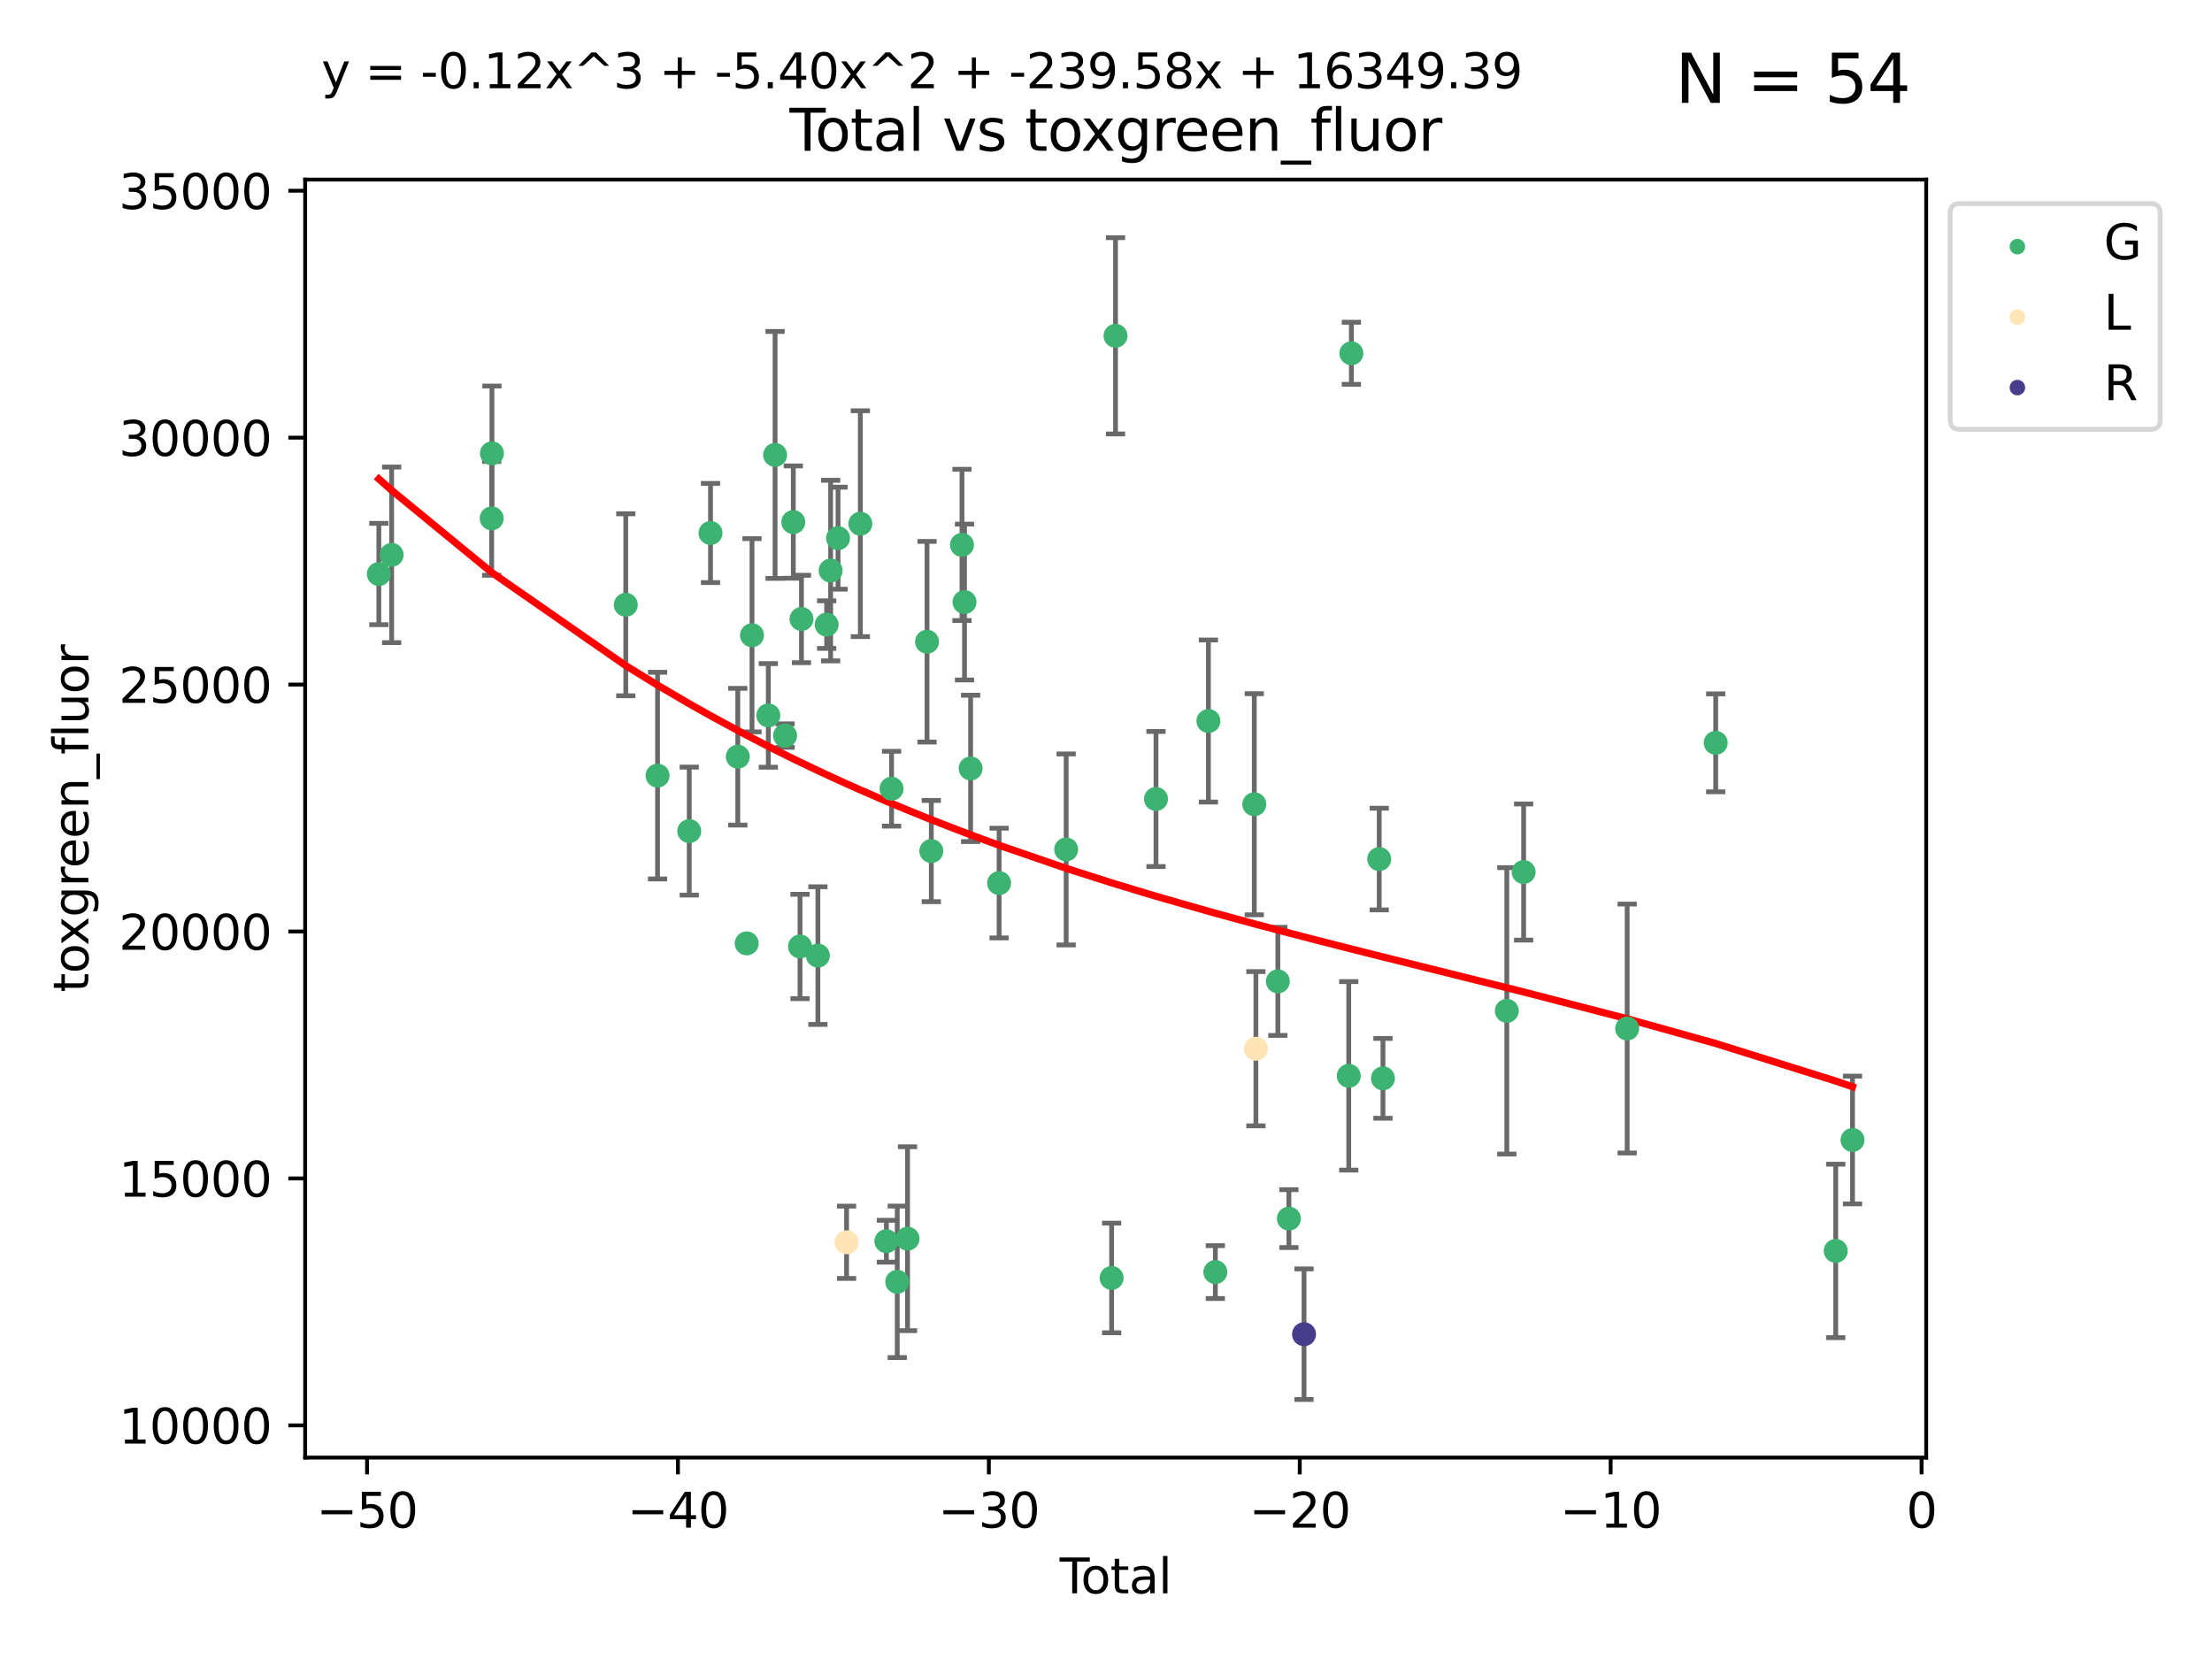 <?xml version="1.0" encoding="utf-8" standalone="no"?>
<!DOCTYPE svg PUBLIC "-//W3C//DTD SVG 1.1//EN"
  "http://www.w3.org/Graphics/SVG/1.1/DTD/svg11.dtd">
<svg xmlns:xlink="http://www.w3.org/1999/xlink" width="460.8pt" height="345.6pt" viewBox="0 0 460.8 345.6" xmlns="http://www.w3.org/2000/svg" version="1.1">
 <defs>
  <style type="text/css">*{stroke-linejoin: round; stroke-linecap: butt}</style>
 </defs>
 <g id="figure_1">
  <g id="patch_1">
   <path d="M 0 345.6 
L 460.8 345.6 
L 460.8 0 
L 0 0 
z
" style="fill: #ffffff"/>
  </g>
  <g id="axes_1">
   <g id="patch_2">
    <path d="M 63.571 303.64 
L 401.26 303.64 
L 401.26 37.411 
L 63.571 37.411 
z
" style="fill: #ffffff"/>
   </g>
   <g id="PathCollection_1">
    <defs>
     <path id="m9d2f938cda" d="M 0 1.118 
C 0.297 1.118 0.581 1 0.791 0.791 
C 1 0.581 1.118 0.297 1.118 0 
C 1.118 -0.297 1 -0.581 0.791 -0.791 
C 0.581 -1 0.297 -1.118 0 -1.118 
C -0.297 -1.118 -0.581 -1 -0.791 -0.791 
C -1 -0.581 -1.118 -0.297 -1.118 0 
C -1.118 0.297 -1 0.581 -0.791 0.791 
C -0.581 1 -0.297 1.118 0 1.118 
z
" style="stroke: #3cb371"/>
    </defs>
    <g clip-path="url(#p520fa8e439)">
     <use xlink:href="#m9d2f938cda" x="78.921" y="119.581" style="fill: #3cb371; stroke: #3cb371"/>
     <use xlink:href="#m9d2f938cda" x="81.585" y="115.586" style="fill: #3cb371; stroke: #3cb371"/>
     <use xlink:href="#m9d2f938cda" x="102.426" y="107.983" style="fill: #3cb371; stroke: #3cb371"/>
     <use xlink:href="#m9d2f938cda" x="102.476" y="94.439" style="fill: #3cb371; stroke: #3cb371"/>
     <use xlink:href="#m9d2f938cda" x="130.362" y="125.987" style="fill: #3cb371; stroke: #3cb371"/>
     <use xlink:href="#m9d2f938cda" x="136.981" y="161.575" style="fill: #3cb371; stroke: #3cb371"/>
     <use xlink:href="#m9d2f938cda" x="143.58" y="173.135" style="fill: #3cb371; stroke: #3cb371"/>
     <use xlink:href="#m9d2f938cda" x="148.013" y="111.033" style="fill: #3cb371; stroke: #3cb371"/>
     <use xlink:href="#m9d2f938cda" x="153.697" y="157.634" style="fill: #3cb371; stroke: #3cb371"/>
     <use xlink:href="#m9d2f938cda" x="155.551" y="196.525" style="fill: #3cb371; stroke: #3cb371"/>
     <use xlink:href="#m9d2f938cda" x="156.656" y="132.337" style="fill: #3cb371; stroke: #3cb371"/>
     <use xlink:href="#m9d2f938cda" x="160.055" y="149.032" style="fill: #3cb371; stroke: #3cb371"/>
     <use xlink:href="#m9d2f938cda" x="161.465" y="94.768" style="fill: #3cb371; stroke: #3cb371"/>
     <use xlink:href="#m9d2f938cda" x="163.55" y="153.236" style="fill: #3cb371; stroke: #3cb371"/>
     <use xlink:href="#m9d2f938cda" x="165.261" y="108.758" style="fill: #3cb371; stroke: #3cb371"/>
     <use xlink:href="#m9d2f938cda" x="166.655" y="197.166" style="fill: #3cb371; stroke: #3cb371"/>
     <use xlink:href="#m9d2f938cda" x="166.964" y="128.945" style="fill: #3cb371; stroke: #3cb371"/>
     <use xlink:href="#m9d2f938cda" x="170.383" y="199.067" style="fill: #3cb371; stroke: #3cb371"/>
     <use xlink:href="#m9d2f938cda" x="172.208" y="130.116" style="fill: #3cb371; stroke: #3cb371"/>
     <use xlink:href="#m9d2f938cda" x="173.039" y="118.861" style="fill: #3cb371; stroke: #3cb371"/>
     <use xlink:href="#m9d2f938cda" x="174.578" y="112.111" style="fill: #3cb371; stroke: #3cb371"/>
     <use xlink:href="#m9d2f938cda" x="179.225" y="109.095" style="fill: #3cb371; stroke: #3cb371"/>
     <use xlink:href="#m9d2f938cda" x="184.653" y="258.565" style="fill: #3cb371; stroke: #3cb371"/>
     <use xlink:href="#m9d2f938cda" x="185.73" y="164.303" style="fill: #3cb371; stroke: #3cb371"/>
     <use xlink:href="#m9d2f938cda" x="186.915" y="267.026" style="fill: #3cb371; stroke: #3cb371"/>
     <use xlink:href="#m9d2f938cda" x="189.057" y="258.041" style="fill: #3cb371; stroke: #3cb371"/>
     <use xlink:href="#m9d2f938cda" x="193.118" y="133.683" style="fill: #3cb371; stroke: #3cb371"/>
     <use xlink:href="#m9d2f938cda" x="194.01" y="177.291" style="fill: #3cb371; stroke: #3cb371"/>
     <use xlink:href="#m9d2f938cda" x="200.398" y="113.511" style="fill: #3cb371; stroke: #3cb371"/>
     <use xlink:href="#m9d2f938cda" x="200.926" y="125.418" style="fill: #3cb371; stroke: #3cb371"/>
     <use xlink:href="#m9d2f938cda" x="202.198" y="160.075" style="fill: #3cb371; stroke: #3cb371"/>
     <use xlink:href="#m9d2f938cda" x="208.13" y="183.958" style="fill: #3cb371; stroke: #3cb371"/>
     <use xlink:href="#m9d2f938cda" x="222.101" y="176.953" style="fill: #3cb371; stroke: #3cb371"/>
     <use xlink:href="#m9d2f938cda" x="231.574" y="266.22" style="fill: #3cb371; stroke: #3cb371"/>
     <use xlink:href="#m9d2f938cda" x="232.384" y="69.956" style="fill: #3cb371; stroke: #3cb371"/>
     <use xlink:href="#m9d2f938cda" x="240.814" y="166.444" style="fill: #3cb371; stroke: #3cb371"/>
     <use xlink:href="#m9d2f938cda" x="251.734" y="150.202" style="fill: #3cb371; stroke: #3cb371"/>
     <use xlink:href="#m9d2f938cda" x="253.181" y="264.995" style="fill: #3cb371; stroke: #3cb371"/>
     <use xlink:href="#m9d2f938cda" x="261.293" y="167.537" style="fill: #3cb371; stroke: #3cb371"/>
     <use xlink:href="#m9d2f938cda" x="266.199" y="204.437" style="fill: #3cb371; stroke: #3cb371"/>
     <use xlink:href="#m9d2f938cda" x="268.5" y="253.86" style="fill: #3cb371; stroke: #3cb371"/>
     <use xlink:href="#m9d2f938cda" x="280.97" y="224.117" style="fill: #3cb371; stroke: #3cb371"/>
     <use xlink:href="#m9d2f938cda" x="281.512" y="73.596" style="fill: #3cb371; stroke: #3cb371"/>
     <use xlink:href="#m9d2f938cda" x="287.318" y="178.958" style="fill: #3cb371; stroke: #3cb371"/>
     <use xlink:href="#m9d2f938cda" x="288.097" y="224.64" style="fill: #3cb371; stroke: #3cb371"/>
     <use xlink:href="#m9d2f938cda" x="313.898" y="210.577" style="fill: #3cb371; stroke: #3cb371"/>
     <use xlink:href="#m9d2f938cda" x="317.401" y="181.659" style="fill: #3cb371; stroke: #3cb371"/>
     <use xlink:href="#m9d2f938cda" x="338.967" y="214.258" style="fill: #3cb371; stroke: #3cb371"/>
     <use xlink:href="#m9d2f938cda" x="357.415" y="154.746" style="fill: #3cb371; stroke: #3cb371"/>
     <use xlink:href="#m9d2f938cda" x="382.415" y="260.587" style="fill: #3cb371; stroke: #3cb371"/>
     <use xlink:href="#m9d2f938cda" x="385.911" y="237.481" style="fill: #3cb371; stroke: #3cb371"/>
    </g>
   </g>
   <g id="PathCollection_2">
    <defs>
     <path id="mb60446f1b9" d="M 0 1.118 
C 0.297 1.118 0.581 1 0.791 0.791 
C 1 0.581 1.118 0.297 1.118 0 
C 1.118 -0.297 1 -0.581 0.791 -0.791 
C 0.581 -1 0.297 -1.118 0 -1.118 
C -0.297 -1.118 -0.581 -1 -0.791 -0.791 
C -1 -0.581 -1.118 -0.297 -1.118 0 
C -1.118 0.297 -1 0.581 -0.791 0.791 
C -0.581 1 -0.297 1.118 0 1.118 
z
" style="stroke: #ffe4b5"/>
    </defs>
    <g clip-path="url(#p520fa8e439)">
     <use xlink:href="#mb60446f1b9" x="176.357" y="258.789" style="fill: #ffe4b5; stroke: #ffe4b5"/>
     <use xlink:href="#mb60446f1b9" x="261.627" y="218.471" style="fill: #ffe4b5; stroke: #ffe4b5"/>
    </g>
   </g>
   <g id="PathCollection_3">
    <defs>
     <path id="mea2a3cbbc2" d="M 0 1.118 
C 0.297 1.118 0.581 1 0.791 0.791 
C 1 0.581 1.118 0.297 1.118 0 
C 1.118 -0.297 1 -0.581 0.791 -0.791 
C 0.581 -1 0.297 -1.118 0 -1.118 
C -0.297 -1.118 -0.581 -1 -0.791 -0.791 
C -1 -0.581 -1.118 -0.297 -1.118 0 
C -1.118 0.297 -1 0.581 -0.791 0.791 
C -0.581 1 -0.297 1.118 0 1.118 
z
" style="stroke: #483d8b"/>
    </defs>
    <g clip-path="url(#p520fa8e439)">
     <use xlink:href="#mea2a3cbbc2" x="271.652" y="277.937" style="fill: #483d8b; stroke: #483d8b"/>
    </g>
   </g>
   <g id="matplotlib.axis_1">
    <g id="xtick_1">
     <g id="line2d_1">
      <defs>
       <path id="m714f78ddb0" d="M 0 0 
L 0 3.5 
" style="stroke: #000000; stroke-width: 0.8"/>
      </defs>
      <g>
       <use xlink:href="#m714f78ddb0" x="76.462" y="303.64" style="stroke: #000000; stroke-width: 0.8"/>
      </g>
     </g>
     <g id="text_1">
      <!-- −50 -->
      <g transform="translate(65.909 318.238)scale(0.1 -0.1)">
       <defs>
        <path id="DejaVuSans-2212" d="M 678 2272 
L 4684 2272 
L 4684 1741 
L 678 1741 
L 678 2272 
z
" transform="scale(0.016)"/>
        <path id="DejaVuSans-35" d="M 691 4666 
L 3169 4666 
L 3169 4134 
L 1269 4134 
L 1269 2991 
Q 1406 3038 1543 3061 
Q 1681 3084 1819 3084 
Q 2600 3084 3056 2656 
Q 3513 2228 3513 1497 
Q 3513 744 3044 326 
Q 2575 -91 1722 -91 
Q 1428 -91 1123 -41 
Q 819 9 494 109 
L 494 744 
Q 775 591 1075 516 
Q 1375 441 1709 441 
Q 2250 441 2565 725 
Q 2881 1009 2881 1497 
Q 2881 1984 2565 2268 
Q 2250 2553 1709 2553 
Q 1456 2553 1204 2497 
Q 953 2441 691 2322 
L 691 4666 
z
" transform="scale(0.016)"/>
        <path id="DejaVuSans-30" d="M 2034 4250 
Q 1547 4250 1301 3770 
Q 1056 3291 1056 2328 
Q 1056 1369 1301 889 
Q 1547 409 2034 409 
Q 2525 409 2770 889 
Q 3016 1369 3016 2328 
Q 3016 3291 2770 3770 
Q 2525 4250 2034 4250 
z
M 2034 4750 
Q 2819 4750 3233 4129 
Q 3647 3509 3647 2328 
Q 3647 1150 3233 529 
Q 2819 -91 2034 -91 
Q 1250 -91 836 529 
Q 422 1150 422 2328 
Q 422 3509 836 4129 
Q 1250 4750 2034 4750 
z
" transform="scale(0.016)"/>
       </defs>
       <use xlink:href="#DejaVuSans-2212"/>
       <use xlink:href="#DejaVuSans-35" x="83.789"/>
       <use xlink:href="#DejaVuSans-30" x="147.412"/>
      </g>
     </g>
    </g>
    <g id="xtick_2">
     <g id="line2d_2">
      <g>
       <use xlink:href="#m714f78ddb0" x="141.229" y="303.64" style="stroke: #000000; stroke-width: 0.8"/>
      </g>
     </g>
     <g id="text_2">
      <!-- −40 -->
      <g transform="translate(130.676 318.238)scale(0.1 -0.1)">
       <defs>
        <path id="DejaVuSans-34" d="M 2419 4116 
L 825 1625 
L 2419 1625 
L 2419 4116 
z
M 2253 4666 
L 3047 4666 
L 3047 1625 
L 3713 1625 
L 3713 1100 
L 3047 1100 
L 3047 0 
L 2419 0 
L 2419 1100 
L 313 1100 
L 313 1709 
L 2253 4666 
z
" transform="scale(0.016)"/>
       </defs>
       <use xlink:href="#DejaVuSans-2212"/>
       <use xlink:href="#DejaVuSans-34" x="83.789"/>
       <use xlink:href="#DejaVuSans-30" x="147.412"/>
      </g>
     </g>
    </g>
    <g id="xtick_3">
     <g id="line2d_3">
      <g>
       <use xlink:href="#m714f78ddb0" x="205.996" y="303.64" style="stroke: #000000; stroke-width: 0.8"/>
      </g>
     </g>
     <g id="text_3">
      <!-- −30 -->
      <g transform="translate(195.444 318.238)scale(0.1 -0.1)">
       <defs>
        <path id="DejaVuSans-33" d="M 2597 2516 
Q 3050 2419 3304 2112 
Q 3559 1806 3559 1356 
Q 3559 666 3084 287 
Q 2609 -91 1734 -91 
Q 1441 -91 1130 -33 
Q 819 25 488 141 
L 488 750 
Q 750 597 1062 519 
Q 1375 441 1716 441 
Q 2309 441 2620 675 
Q 2931 909 2931 1356 
Q 2931 1769 2642 2001 
Q 2353 2234 1838 2234 
L 1294 2234 
L 1294 2753 
L 1863 2753 
Q 2328 2753 2575 2939 
Q 2822 3125 2822 3475 
Q 2822 3834 2567 4026 
Q 2313 4219 1838 4219 
Q 1578 4219 1281 4162 
Q 984 4106 628 3988 
L 628 4550 
Q 988 4650 1302 4700 
Q 1616 4750 1894 4750 
Q 2613 4750 3031 4423 
Q 3450 4097 3450 3541 
Q 3450 3153 3228 2886 
Q 3006 2619 2597 2516 
z
" transform="scale(0.016)"/>
       </defs>
       <use xlink:href="#DejaVuSans-2212"/>
       <use xlink:href="#DejaVuSans-33" x="83.789"/>
       <use xlink:href="#DejaVuSans-30" x="147.412"/>
      </g>
     </g>
    </g>
    <g id="xtick_4">
     <g id="line2d_4">
      <g>
       <use xlink:href="#m714f78ddb0" x="270.763" y="303.64" style="stroke: #000000; stroke-width: 0.8"/>
      </g>
     </g>
     <g id="text_4">
      <!-- −20 -->
      <g transform="translate(260.211 318.238)scale(0.1 -0.1)">
       <defs>
        <path id="DejaVuSans-32" d="M 1228 531 
L 3431 531 
L 3431 0 
L 469 0 
L 469 531 
Q 828 903 1448 1529 
Q 2069 2156 2228 2338 
Q 2531 2678 2651 2914 
Q 2772 3150 2772 3378 
Q 2772 3750 2511 3984 
Q 2250 4219 1831 4219 
Q 1534 4219 1204 4116 
Q 875 4013 500 3803 
L 500 4441 
Q 881 4594 1212 4672 
Q 1544 4750 1819 4750 
Q 2544 4750 2975 4387 
Q 3406 4025 3406 3419 
Q 3406 3131 3298 2873 
Q 3191 2616 2906 2266 
Q 2828 2175 2409 1742 
Q 1991 1309 1228 531 
z
" transform="scale(0.016)"/>
       </defs>
       <use xlink:href="#DejaVuSans-2212"/>
       <use xlink:href="#DejaVuSans-32" x="83.789"/>
       <use xlink:href="#DejaVuSans-30" x="147.412"/>
      </g>
     </g>
    </g>
    <g id="xtick_5">
     <g id="line2d_5">
      <g>
       <use xlink:href="#m714f78ddb0" x="335.531" y="303.64" style="stroke: #000000; stroke-width: 0.8"/>
      </g>
     </g>
     <g id="text_5">
      <!-- −10 -->
      <g transform="translate(324.978 318.238)scale(0.1 -0.1)">
       <defs>
        <path id="DejaVuSans-31" d="M 794 531 
L 1825 531 
L 1825 4091 
L 703 3866 
L 703 4441 
L 1819 4666 
L 2450 4666 
L 2450 531 
L 3481 531 
L 3481 0 
L 794 0 
L 794 531 
z
" transform="scale(0.016)"/>
       </defs>
       <use xlink:href="#DejaVuSans-2212"/>
       <use xlink:href="#DejaVuSans-31" x="83.789"/>
       <use xlink:href="#DejaVuSans-30" x="147.412"/>
      </g>
     </g>
    </g>
    <g id="xtick_6">
     <g id="line2d_6">
      <g>
       <use xlink:href="#m714f78ddb0" x="400.298" y="303.64" style="stroke: #000000; stroke-width: 0.8"/>
      </g>
     </g>
     <g id="text_6">
      <!-- 0 -->
      <g transform="translate(397.117 318.238)scale(0.1 -0.1)">
       <use xlink:href="#DejaVuSans-30"/>
      </g>
     </g>
    </g>
    <g id="text_7">
     <!-- Total -->
     <g transform="translate(220.739 331.917)scale(0.1 -0.1)">
      <defs>
       <path id="DejaVuSans-54" d="M -19 4666 
L 3928 4666 
L 3928 4134 
L 2272 4134 
L 2272 0 
L 1638 0 
L 1638 4134 
L -19 4134 
L -19 4666 
z
" transform="scale(0.016)"/>
       <path id="DejaVuSans-6f" d="M 1959 3097 
Q 1497 3097 1228 2736 
Q 959 2375 959 1747 
Q 959 1119 1226 758 
Q 1494 397 1959 397 
Q 2419 397 2687 759 
Q 2956 1122 2956 1747 
Q 2956 2369 2687 2733 
Q 2419 3097 1959 3097 
z
M 1959 3584 
Q 2709 3584 3137 3096 
Q 3566 2609 3566 1747 
Q 3566 888 3137 398 
Q 2709 -91 1959 -91 
Q 1206 -91 779 398 
Q 353 888 353 1747 
Q 353 2609 779 3096 
Q 1206 3584 1959 3584 
z
" transform="scale(0.016)"/>
       <path id="DejaVuSans-74" d="M 1172 4494 
L 1172 3500 
L 2356 3500 
L 2356 3053 
L 1172 3053 
L 1172 1153 
Q 1172 725 1289 603 
Q 1406 481 1766 481 
L 2356 481 
L 2356 0 
L 1766 0 
Q 1100 0 847 248 
Q 594 497 594 1153 
L 594 3053 
L 172 3053 
L 172 3500 
L 594 3500 
L 594 4494 
L 1172 4494 
z
" transform="scale(0.016)"/>
       <path id="DejaVuSans-61" d="M 2194 1759 
Q 1497 1759 1228 1600 
Q 959 1441 959 1056 
Q 959 750 1161 570 
Q 1363 391 1709 391 
Q 2188 391 2477 730 
Q 2766 1069 2766 1631 
L 2766 1759 
L 2194 1759 
z
M 3341 1997 
L 3341 0 
L 2766 0 
L 2766 531 
Q 2569 213 2275 61 
Q 1981 -91 1556 -91 
Q 1019 -91 701 211 
Q 384 513 384 1019 
Q 384 1609 779 1909 
Q 1175 2209 1959 2209 
L 2766 2209 
L 2766 2266 
Q 2766 2663 2505 2880 
Q 2244 3097 1772 3097 
Q 1472 3097 1187 3025 
Q 903 2953 641 2809 
L 641 3341 
Q 956 3463 1253 3523 
Q 1550 3584 1831 3584 
Q 2591 3584 2966 3190 
Q 3341 2797 3341 1997 
z
" transform="scale(0.016)"/>
       <path id="DejaVuSans-6c" d="M 603 4863 
L 1178 4863 
L 1178 0 
L 603 0 
L 603 4863 
z
" transform="scale(0.016)"/>
      </defs>
      <use xlink:href="#DejaVuSans-54"/>
      <use xlink:href="#DejaVuSans-6f" x="44.084"/>
      <use xlink:href="#DejaVuSans-74" x="105.266"/>
      <use xlink:href="#DejaVuSans-61" x="144.475"/>
      <use xlink:href="#DejaVuSans-6c" x="205.754"/>
     </g>
    </g>
   </g>
   <g id="matplotlib.axis_2">
    <g id="ytick_1">
     <g id="line2d_7">
      <defs>
       <path id="m5f6c397cb2" d="M 0 0 
L -3.5 0 
" style="stroke: #000000; stroke-width: 0.8"/>
      </defs>
      <g>
       <use xlink:href="#m5f6c397cb2" x="63.571" y="296.929" style="stroke: #000000; stroke-width: 0.8"/>
      </g>
     </g>
     <g id="text_8">
      <!-- 10000 -->
      <g transform="translate(24.759 300.728)scale(0.1 -0.1)">
       <use xlink:href="#DejaVuSans-31"/>
       <use xlink:href="#DejaVuSans-30" x="63.623"/>
       <use xlink:href="#DejaVuSans-30" x="127.246"/>
       <use xlink:href="#DejaVuSans-30" x="190.869"/>
       <use xlink:href="#DejaVuSans-30" x="254.492"/>
      </g>
     </g>
    </g>
    <g id="ytick_2">
     <g id="line2d_8">
      <g>
       <use xlink:href="#m5f6c397cb2" x="63.571" y="245.49" style="stroke: #000000; stroke-width: 0.8"/>
      </g>
     </g>
     <g id="text_9">
      <!-- 15000 -->
      <g transform="translate(24.759 249.289)scale(0.1 -0.1)">
       <use xlink:href="#DejaVuSans-31"/>
       <use xlink:href="#DejaVuSans-35" x="63.623"/>
       <use xlink:href="#DejaVuSans-30" x="127.246"/>
       <use xlink:href="#DejaVuSans-30" x="190.869"/>
       <use xlink:href="#DejaVuSans-30" x="254.492"/>
      </g>
     </g>
    </g>
    <g id="ytick_3">
     <g id="line2d_9">
      <g>
       <use xlink:href="#m5f6c397cb2" x="63.571" y="194.051" style="stroke: #000000; stroke-width: 0.8"/>
      </g>
     </g>
     <g id="text_10">
      <!-- 20000 -->
      <g transform="translate(24.759 197.85)scale(0.1 -0.1)">
       <use xlink:href="#DejaVuSans-32"/>
       <use xlink:href="#DejaVuSans-30" x="63.623"/>
       <use xlink:href="#DejaVuSans-30" x="127.246"/>
       <use xlink:href="#DejaVuSans-30" x="190.869"/>
       <use xlink:href="#DejaVuSans-30" x="254.492"/>
      </g>
     </g>
    </g>
    <g id="ytick_4">
     <g id="line2d_10">
      <g>
       <use xlink:href="#m5f6c397cb2" x="63.571" y="142.612" style="stroke: #000000; stroke-width: 0.8"/>
      </g>
     </g>
     <g id="text_11">
      <!-- 25000 -->
      <g transform="translate(24.759 146.411)scale(0.1 -0.1)">
       <use xlink:href="#DejaVuSans-32"/>
       <use xlink:href="#DejaVuSans-35" x="63.623"/>
       <use xlink:href="#DejaVuSans-30" x="127.246"/>
       <use xlink:href="#DejaVuSans-30" x="190.869"/>
       <use xlink:href="#DejaVuSans-30" x="254.492"/>
      </g>
     </g>
    </g>
    <g id="ytick_5">
     <g id="line2d_11">
      <g>
       <use xlink:href="#m5f6c397cb2" x="63.571" y="91.172" style="stroke: #000000; stroke-width: 0.8"/>
      </g>
     </g>
     <g id="text_12">
      <!-- 30000 -->
      <g transform="translate(24.759 94.972)scale(0.1 -0.1)">
       <use xlink:href="#DejaVuSans-33"/>
       <use xlink:href="#DejaVuSans-30" x="63.623"/>
       <use xlink:href="#DejaVuSans-30" x="127.246"/>
       <use xlink:href="#DejaVuSans-30" x="190.869"/>
       <use xlink:href="#DejaVuSans-30" x="254.492"/>
      </g>
     </g>
    </g>
    <g id="ytick_6">
     <g id="line2d_12">
      <g>
       <use xlink:href="#m5f6c397cb2" x="63.571" y="39.733" style="stroke: #000000; stroke-width: 0.8"/>
      </g>
     </g>
     <g id="text_13">
      <!-- 35000 -->
      <g transform="translate(24.759 43.533)scale(0.1 -0.1)">
       <use xlink:href="#DejaVuSans-33"/>
       <use xlink:href="#DejaVuSans-35" x="63.623"/>
       <use xlink:href="#DejaVuSans-30" x="127.246"/>
       <use xlink:href="#DejaVuSans-30" x="190.869"/>
       <use xlink:href="#DejaVuSans-30" x="254.492"/>
      </g>
     </g>
    </g>
    <g id="text_14">
     <!-- toxgreen_fluor -->
     <g transform="translate(18.401 206.72)rotate(-90)scale(0.1 -0.1)">
      <defs>
       <path id="DejaVuSans-78" d="M 3513 3500 
L 2247 1797 
L 3578 0 
L 2900 0 
L 1881 1375 
L 863 0 
L 184 0 
L 1544 1831 
L 300 3500 
L 978 3500 
L 1906 2253 
L 2834 3500 
L 3513 3500 
z
" transform="scale(0.016)"/>
       <path id="DejaVuSans-67" d="M 2906 1791 
Q 2906 2416 2648 2759 
Q 2391 3103 1925 3103 
Q 1463 3103 1205 2759 
Q 947 2416 947 1791 
Q 947 1169 1205 825 
Q 1463 481 1925 481 
Q 2391 481 2648 825 
Q 2906 1169 2906 1791 
z
M 3481 434 
Q 3481 -459 3084 -895 
Q 2688 -1331 1869 -1331 
Q 1566 -1331 1297 -1286 
Q 1028 -1241 775 -1147 
L 775 -588 
Q 1028 -725 1275 -790 
Q 1522 -856 1778 -856 
Q 2344 -856 2625 -561 
Q 2906 -266 2906 331 
L 2906 616 
Q 2728 306 2450 153 
Q 2172 0 1784 0 
Q 1141 0 747 490 
Q 353 981 353 1791 
Q 353 2603 747 3093 
Q 1141 3584 1784 3584 
Q 2172 3584 2450 3431 
Q 2728 3278 2906 2969 
L 2906 3500 
L 3481 3500 
L 3481 434 
z
" transform="scale(0.016)"/>
       <path id="DejaVuSans-72" d="M 2631 2963 
Q 2534 3019 2420 3045 
Q 2306 3072 2169 3072 
Q 1681 3072 1420 2755 
Q 1159 2438 1159 1844 
L 1159 0 
L 581 0 
L 581 3500 
L 1159 3500 
L 1159 2956 
Q 1341 3275 1631 3429 
Q 1922 3584 2338 3584 
Q 2397 3584 2469 3576 
Q 2541 3569 2628 3553 
L 2631 2963 
z
" transform="scale(0.016)"/>
       <path id="DejaVuSans-65" d="M 3597 1894 
L 3597 1613 
L 953 1613 
Q 991 1019 1311 708 
Q 1631 397 2203 397 
Q 2534 397 2845 478 
Q 3156 559 3463 722 
L 3463 178 
Q 3153 47 2828 -22 
Q 2503 -91 2169 -91 
Q 1331 -91 842 396 
Q 353 884 353 1716 
Q 353 2575 817 3079 
Q 1281 3584 2069 3584 
Q 2775 3584 3186 3129 
Q 3597 2675 3597 1894 
z
M 3022 2063 
Q 3016 2534 2758 2815 
Q 2500 3097 2075 3097 
Q 1594 3097 1305 2825 
Q 1016 2553 972 2059 
L 3022 2063 
z
" transform="scale(0.016)"/>
       <path id="DejaVuSans-6e" d="M 3513 2113 
L 3513 0 
L 2938 0 
L 2938 2094 
Q 2938 2591 2744 2837 
Q 2550 3084 2163 3084 
Q 1697 3084 1428 2787 
Q 1159 2491 1159 1978 
L 1159 0 
L 581 0 
L 581 3500 
L 1159 3500 
L 1159 2956 
Q 1366 3272 1645 3428 
Q 1925 3584 2291 3584 
Q 2894 3584 3203 3211 
Q 3513 2838 3513 2113 
z
" transform="scale(0.016)"/>
       <path id="DejaVuSans-5f" d="M 3263 -1063 
L 3263 -1509 
L -63 -1509 
L -63 -1063 
L 3263 -1063 
z
" transform="scale(0.016)"/>
       <path id="DejaVuSans-66" d="M 2375 4863 
L 2375 4384 
L 1825 4384 
Q 1516 4384 1395 4259 
Q 1275 4134 1275 3809 
L 1275 3500 
L 2222 3500 
L 2222 3053 
L 1275 3053 
L 1275 0 
L 697 0 
L 697 3053 
L 147 3053 
L 147 3500 
L 697 3500 
L 697 3744 
Q 697 4328 969 4595 
Q 1241 4863 1831 4863 
L 2375 4863 
z
" transform="scale(0.016)"/>
       <path id="DejaVuSans-75" d="M 544 1381 
L 544 3500 
L 1119 3500 
L 1119 1403 
Q 1119 906 1312 657 
Q 1506 409 1894 409 
Q 2359 409 2629 706 
Q 2900 1003 2900 1516 
L 2900 3500 
L 3475 3500 
L 3475 0 
L 2900 0 
L 2900 538 
Q 2691 219 2414 64 
Q 2138 -91 1772 -91 
Q 1169 -91 856 284 
Q 544 659 544 1381 
z
M 1991 3584 
L 1991 3584 
z
" transform="scale(0.016)"/>
      </defs>
      <use xlink:href="#DejaVuSans-74"/>
      <use xlink:href="#DejaVuSans-6f" x="39.209"/>
      <use xlink:href="#DejaVuSans-78" x="97.266"/>
      <use xlink:href="#DejaVuSans-67" x="156.445"/>
      <use xlink:href="#DejaVuSans-72" x="219.922"/>
      <use xlink:href="#DejaVuSans-65" x="258.785"/>
      <use xlink:href="#DejaVuSans-65" x="320.309"/>
      <use xlink:href="#DejaVuSans-6e" x="381.832"/>
      <use xlink:href="#DejaVuSans-5f" x="445.211"/>
      <use xlink:href="#DejaVuSans-66" x="495.211"/>
      <use xlink:href="#DejaVuSans-6c" x="530.416"/>
      <use xlink:href="#DejaVuSans-75" x="558.199"/>
      <use xlink:href="#DejaVuSans-6f" x="621.578"/>
      <use xlink:href="#DejaVuSans-72" x="682.76"/>
     </g>
    </g>
   </g>
   <g id="LineCollection_1">
    <path d="M 78.921 130.138 
L 78.921 109.025 
" clip-path="url(#p520fa8e439)" style="fill: none; stroke: #696969"/>
    <path d="M 81.585 133.874 
L 81.585 97.297 
" clip-path="url(#p520fa8e439)" style="fill: none; stroke: #696969"/>
    <path d="M 102.426 119.842 
L 102.426 96.125 
" clip-path="url(#p520fa8e439)" style="fill: none; stroke: #696969"/>
    <path d="M 102.476 108.456 
L 102.476 80.422 
" clip-path="url(#p520fa8e439)" style="fill: none; stroke: #696969"/>
    <path d="M 130.362 144.947 
L 130.362 107.028 
" clip-path="url(#p520fa8e439)" style="fill: none; stroke: #696969"/>
    <path d="M 136.981 183.105 
L 136.981 140.044 
" clip-path="url(#p520fa8e439)" style="fill: none; stroke: #696969"/>
    <path d="M 143.58 186.465 
L 143.58 159.806 
" clip-path="url(#p520fa8e439)" style="fill: none; stroke: #696969"/>
    <path d="M 148.013 121.364 
L 148.013 100.703 
" clip-path="url(#p520fa8e439)" style="fill: none; stroke: #696969"/>
    <path d="M 153.697 171.876 
L 153.697 143.391 
" clip-path="url(#p520fa8e439)" style="fill: none; stroke: #696969"/>
    <path d="M 155.551 197.295 
L 155.551 195.755 
" clip-path="url(#p520fa8e439)" style="fill: none; stroke: #696969"/>
    <path d="M 156.656 152.466 
L 156.656 112.209 
" clip-path="url(#p520fa8e439)" style="fill: none; stroke: #696969"/>
    <path d="M 160.055 159.824 
L 160.055 138.24 
" clip-path="url(#p520fa8e439)" style="fill: none; stroke: #696969"/>
    <path d="M 161.465 120.49 
L 161.465 69.045 
" clip-path="url(#p520fa8e439)" style="fill: none; stroke: #696969"/>
    <path d="M 163.55 155.681 
L 163.55 150.79 
" clip-path="url(#p520fa8e439)" style="fill: none; stroke: #696969"/>
    <path d="M 165.261 120.456 
L 165.261 97.06 
" clip-path="url(#p520fa8e439)" style="fill: none; stroke: #696969"/>
    <path d="M 166.655 208.035 
L 166.655 186.297 
" clip-path="url(#p520fa8e439)" style="fill: none; stroke: #696969"/>
    <path d="M 166.964 138.051 
L 166.964 119.838 
" clip-path="url(#p520fa8e439)" style="fill: none; stroke: #696969"/>
    <path d="M 170.383 213.404 
L 170.383 184.73 
" clip-path="url(#p520fa8e439)" style="fill: none; stroke: #696969"/>
    <path d="M 172.208 135.072 
L 172.208 125.161 
" clip-path="url(#p520fa8e439)" style="fill: none; stroke: #696969"/>
    <path d="M 173.039 137.674 
L 173.039 100.047 
" clip-path="url(#p520fa8e439)" style="fill: none; stroke: #696969"/>
    <path d="M 174.578 122.736 
L 174.578 101.486 
" clip-path="url(#p520fa8e439)" style="fill: none; stroke: #696969"/>
    <path d="M 179.225 132.618 
L 179.225 85.571 
" clip-path="url(#p520fa8e439)" style="fill: none; stroke: #696969"/>
    <path d="M 184.653 262.925 
L 184.653 254.206 
" clip-path="url(#p520fa8e439)" style="fill: none; stroke: #696969"/>
    <path d="M 185.73 172.099 
L 185.73 156.507 
" clip-path="url(#p520fa8e439)" style="fill: none; stroke: #696969"/>
    <path d="M 186.915 282.802 
L 186.915 251.25 
" clip-path="url(#p520fa8e439)" style="fill: none; stroke: #696969"/>
    <path d="M 189.057 277.196 
L 189.057 238.886 
" clip-path="url(#p520fa8e439)" style="fill: none; stroke: #696969"/>
    <path d="M 193.118 154.581 
L 193.118 112.785 
" clip-path="url(#p520fa8e439)" style="fill: none; stroke: #696969"/>
    <path d="M 194.01 187.834 
L 194.01 166.748 
" clip-path="url(#p520fa8e439)" style="fill: none; stroke: #696969"/>
    <path d="M 200.398 129.261 
L 200.398 97.761 
" clip-path="url(#p520fa8e439)" style="fill: none; stroke: #696969"/>
    <path d="M 200.926 141.651 
L 200.926 109.184 
" clip-path="url(#p520fa8e439)" style="fill: none; stroke: #696969"/>
    <path d="M 202.198 175.323 
L 202.198 144.826 
" clip-path="url(#p520fa8e439)" style="fill: none; stroke: #696969"/>
    <path d="M 208.13 195.386 
L 208.13 172.531 
" clip-path="url(#p520fa8e439)" style="fill: none; stroke: #696969"/>
    <path d="M 222.101 196.846 
L 222.101 157.06 
" clip-path="url(#p520fa8e439)" style="fill: none; stroke: #696969"/>
    <path d="M 231.574 277.639 
L 231.574 254.801 
" clip-path="url(#p520fa8e439)" style="fill: none; stroke: #696969"/>
    <path d="M 232.384 90.399 
L 232.384 49.513 
" clip-path="url(#p520fa8e439)" style="fill: none; stroke: #696969"/>
    <path d="M 240.814 180.518 
L 240.814 152.37 
" clip-path="url(#p520fa8e439)" style="fill: none; stroke: #696969"/>
    <path d="M 251.734 167.082 
L 251.734 133.321 
" clip-path="url(#p520fa8e439)" style="fill: none; stroke: #696969"/>
    <path d="M 253.181 270.502 
L 253.181 259.488 
" clip-path="url(#p520fa8e439)" style="fill: none; stroke: #696969"/>
    <path d="M 261.293 190.566 
L 261.293 144.507 
" clip-path="url(#p520fa8e439)" style="fill: none; stroke: #696969"/>
    <path d="M 266.199 215.698 
L 266.199 193.177 
" clip-path="url(#p520fa8e439)" style="fill: none; stroke: #696969"/>
    <path d="M 268.5 259.886 
L 268.5 247.833 
" clip-path="url(#p520fa8e439)" style="fill: none; stroke: #696969"/>
    <path d="M 280.97 243.751 
L 280.97 204.483 
" clip-path="url(#p520fa8e439)" style="fill: none; stroke: #696969"/>
    <path d="M 281.512 80.063 
L 281.512 67.13 
" clip-path="url(#p520fa8e439)" style="fill: none; stroke: #696969"/>
    <path d="M 287.318 189.547 
L 287.318 168.368 
" clip-path="url(#p520fa8e439)" style="fill: none; stroke: #696969"/>
    <path d="M 288.097 232.953 
L 288.097 216.327 
" clip-path="url(#p520fa8e439)" style="fill: none; stroke: #696969"/>
    <path d="M 313.898 240.406 
L 313.898 180.749 
" clip-path="url(#p520fa8e439)" style="fill: none; stroke: #696969"/>
    <path d="M 317.401 195.839 
L 317.401 167.479 
" clip-path="url(#p520fa8e439)" style="fill: none; stroke: #696969"/>
    <path d="M 338.967 240.186 
L 338.967 188.33 
" clip-path="url(#p520fa8e439)" style="fill: none; stroke: #696969"/>
    <path d="M 357.415 164.948 
L 357.415 144.544 
" clip-path="url(#p520fa8e439)" style="fill: none; stroke: #696969"/>
    <path d="M 382.415 278.653 
L 382.415 242.522 
" clip-path="url(#p520fa8e439)" style="fill: none; stroke: #696969"/>
    <path d="M 385.911 250.79 
L 385.911 224.172 
" clip-path="url(#p520fa8e439)" style="fill: none; stroke: #696969"/>
   </g>
   <g id="line2d_13">
    <defs>
     <path id="m6be8b99b83" d="M 2 0 
L -2 -0 
" style="stroke: #696969"/>
    </defs>
    <g clip-path="url(#p520fa8e439)">
     <use xlink:href="#m6be8b99b83" x="78.921" y="130.138" style="fill: #696969; stroke: #696969"/>
     <use xlink:href="#m6be8b99b83" x="81.585" y="133.874" style="fill: #696969; stroke: #696969"/>
     <use xlink:href="#m6be8b99b83" x="102.426" y="119.842" style="fill: #696969; stroke: #696969"/>
     <use xlink:href="#m6be8b99b83" x="102.476" y="108.456" style="fill: #696969; stroke: #696969"/>
     <use xlink:href="#m6be8b99b83" x="130.362" y="144.947" style="fill: #696969; stroke: #696969"/>
     <use xlink:href="#m6be8b99b83" x="136.981" y="183.105" style="fill: #696969; stroke: #696969"/>
     <use xlink:href="#m6be8b99b83" x="143.58" y="186.465" style="fill: #696969; stroke: #696969"/>
     <use xlink:href="#m6be8b99b83" x="148.013" y="121.364" style="fill: #696969; stroke: #696969"/>
     <use xlink:href="#m6be8b99b83" x="153.697" y="171.876" style="fill: #696969; stroke: #696969"/>
     <use xlink:href="#m6be8b99b83" x="155.551" y="197.295" style="fill: #696969; stroke: #696969"/>
     <use xlink:href="#m6be8b99b83" x="156.656" y="152.466" style="fill: #696969; stroke: #696969"/>
     <use xlink:href="#m6be8b99b83" x="160.055" y="159.824" style="fill: #696969; stroke: #696969"/>
     <use xlink:href="#m6be8b99b83" x="161.465" y="120.49" style="fill: #696969; stroke: #696969"/>
     <use xlink:href="#m6be8b99b83" x="163.55" y="155.681" style="fill: #696969; stroke: #696969"/>
     <use xlink:href="#m6be8b99b83" x="165.261" y="120.456" style="fill: #696969; stroke: #696969"/>
     <use xlink:href="#m6be8b99b83" x="166.655" y="208.035" style="fill: #696969; stroke: #696969"/>
     <use xlink:href="#m6be8b99b83" x="166.964" y="138.051" style="fill: #696969; stroke: #696969"/>
     <use xlink:href="#m6be8b99b83" x="170.383" y="213.404" style="fill: #696969; stroke: #696969"/>
     <use xlink:href="#m6be8b99b83" x="172.208" y="135.072" style="fill: #696969; stroke: #696969"/>
     <use xlink:href="#m6be8b99b83" x="173.039" y="137.674" style="fill: #696969; stroke: #696969"/>
     <use xlink:href="#m6be8b99b83" x="174.578" y="122.736" style="fill: #696969; stroke: #696969"/>
     <use xlink:href="#m6be8b99b83" x="179.225" y="132.618" style="fill: #696969; stroke: #696969"/>
     <use xlink:href="#m6be8b99b83" x="184.653" y="262.925" style="fill: #696969; stroke: #696969"/>
     <use xlink:href="#m6be8b99b83" x="185.73" y="172.099" style="fill: #696969; stroke: #696969"/>
     <use xlink:href="#m6be8b99b83" x="186.915" y="282.802" style="fill: #696969; stroke: #696969"/>
     <use xlink:href="#m6be8b99b83" x="189.057" y="277.196" style="fill: #696969; stroke: #696969"/>
     <use xlink:href="#m6be8b99b83" x="193.118" y="154.581" style="fill: #696969; stroke: #696969"/>
     <use xlink:href="#m6be8b99b83" x="194.01" y="187.834" style="fill: #696969; stroke: #696969"/>
     <use xlink:href="#m6be8b99b83" x="200.398" y="129.261" style="fill: #696969; stroke: #696969"/>
     <use xlink:href="#m6be8b99b83" x="200.926" y="141.651" style="fill: #696969; stroke: #696969"/>
     <use xlink:href="#m6be8b99b83" x="202.198" y="175.323" style="fill: #696969; stroke: #696969"/>
     <use xlink:href="#m6be8b99b83" x="208.13" y="195.386" style="fill: #696969; stroke: #696969"/>
     <use xlink:href="#m6be8b99b83" x="222.101" y="196.846" style="fill: #696969; stroke: #696969"/>
     <use xlink:href="#m6be8b99b83" x="231.574" y="277.639" style="fill: #696969; stroke: #696969"/>
     <use xlink:href="#m6be8b99b83" x="232.384" y="90.399" style="fill: #696969; stroke: #696969"/>
     <use xlink:href="#m6be8b99b83" x="240.814" y="180.518" style="fill: #696969; stroke: #696969"/>
     <use xlink:href="#m6be8b99b83" x="251.734" y="167.082" style="fill: #696969; stroke: #696969"/>
     <use xlink:href="#m6be8b99b83" x="253.181" y="270.502" style="fill: #696969; stroke: #696969"/>
     <use xlink:href="#m6be8b99b83" x="261.293" y="190.566" style="fill: #696969; stroke: #696969"/>
     <use xlink:href="#m6be8b99b83" x="266.199" y="215.698" style="fill: #696969; stroke: #696969"/>
     <use xlink:href="#m6be8b99b83" x="268.5" y="259.886" style="fill: #696969; stroke: #696969"/>
     <use xlink:href="#m6be8b99b83" x="280.97" y="243.751" style="fill: #696969; stroke: #696969"/>
     <use xlink:href="#m6be8b99b83" x="281.512" y="80.063" style="fill: #696969; stroke: #696969"/>
     <use xlink:href="#m6be8b99b83" x="287.318" y="189.547" style="fill: #696969; stroke: #696969"/>
     <use xlink:href="#m6be8b99b83" x="288.097" y="232.953" style="fill: #696969; stroke: #696969"/>
     <use xlink:href="#m6be8b99b83" x="313.898" y="240.406" style="fill: #696969; stroke: #696969"/>
     <use xlink:href="#m6be8b99b83" x="317.401" y="195.839" style="fill: #696969; stroke: #696969"/>
     <use xlink:href="#m6be8b99b83" x="338.967" y="240.186" style="fill: #696969; stroke: #696969"/>
     <use xlink:href="#m6be8b99b83" x="357.415" y="164.948" style="fill: #696969; stroke: #696969"/>
     <use xlink:href="#m6be8b99b83" x="382.415" y="278.653" style="fill: #696969; stroke: #696969"/>
     <use xlink:href="#m6be8b99b83" x="385.911" y="250.79" style="fill: #696969; stroke: #696969"/>
    </g>
   </g>
   <g id="line2d_14">
    <g clip-path="url(#p520fa8e439)">
     <use xlink:href="#m6be8b99b83" x="78.921" y="109.025" style="fill: #696969; stroke: #696969"/>
     <use xlink:href="#m6be8b99b83" x="81.585" y="97.297" style="fill: #696969; stroke: #696969"/>
     <use xlink:href="#m6be8b99b83" x="102.426" y="96.125" style="fill: #696969; stroke: #696969"/>
     <use xlink:href="#m6be8b99b83" x="102.476" y="80.422" style="fill: #696969; stroke: #696969"/>
     <use xlink:href="#m6be8b99b83" x="130.362" y="107.028" style="fill: #696969; stroke: #696969"/>
     <use xlink:href="#m6be8b99b83" x="136.981" y="140.044" style="fill: #696969; stroke: #696969"/>
     <use xlink:href="#m6be8b99b83" x="143.58" y="159.806" style="fill: #696969; stroke: #696969"/>
     <use xlink:href="#m6be8b99b83" x="148.013" y="100.703" style="fill: #696969; stroke: #696969"/>
     <use xlink:href="#m6be8b99b83" x="153.697" y="143.391" style="fill: #696969; stroke: #696969"/>
     <use xlink:href="#m6be8b99b83" x="155.551" y="195.755" style="fill: #696969; stroke: #696969"/>
     <use xlink:href="#m6be8b99b83" x="156.656" y="112.209" style="fill: #696969; stroke: #696969"/>
     <use xlink:href="#m6be8b99b83" x="160.055" y="138.24" style="fill: #696969; stroke: #696969"/>
     <use xlink:href="#m6be8b99b83" x="161.465" y="69.045" style="fill: #696969; stroke: #696969"/>
     <use xlink:href="#m6be8b99b83" x="163.55" y="150.79" style="fill: #696969; stroke: #696969"/>
     <use xlink:href="#m6be8b99b83" x="165.261" y="97.06" style="fill: #696969; stroke: #696969"/>
     <use xlink:href="#m6be8b99b83" x="166.655" y="186.297" style="fill: #696969; stroke: #696969"/>
     <use xlink:href="#m6be8b99b83" x="166.964" y="119.838" style="fill: #696969; stroke: #696969"/>
     <use xlink:href="#m6be8b99b83" x="170.383" y="184.73" style="fill: #696969; stroke: #696969"/>
     <use xlink:href="#m6be8b99b83" x="172.208" y="125.161" style="fill: #696969; stroke: #696969"/>
     <use xlink:href="#m6be8b99b83" x="173.039" y="100.047" style="fill: #696969; stroke: #696969"/>
     <use xlink:href="#m6be8b99b83" x="174.578" y="101.486" style="fill: #696969; stroke: #696969"/>
     <use xlink:href="#m6be8b99b83" x="179.225" y="85.571" style="fill: #696969; stroke: #696969"/>
     <use xlink:href="#m6be8b99b83" x="184.653" y="254.206" style="fill: #696969; stroke: #696969"/>
     <use xlink:href="#m6be8b99b83" x="185.73" y="156.507" style="fill: #696969; stroke: #696969"/>
     <use xlink:href="#m6be8b99b83" x="186.915" y="251.25" style="fill: #696969; stroke: #696969"/>
     <use xlink:href="#m6be8b99b83" x="189.057" y="238.886" style="fill: #696969; stroke: #696969"/>
     <use xlink:href="#m6be8b99b83" x="193.118" y="112.785" style="fill: #696969; stroke: #696969"/>
     <use xlink:href="#m6be8b99b83" x="194.01" y="166.748" style="fill: #696969; stroke: #696969"/>
     <use xlink:href="#m6be8b99b83" x="200.398" y="97.761" style="fill: #696969; stroke: #696969"/>
     <use xlink:href="#m6be8b99b83" x="200.926" y="109.184" style="fill: #696969; stroke: #696969"/>
     <use xlink:href="#m6be8b99b83" x="202.198" y="144.826" style="fill: #696969; stroke: #696969"/>
     <use xlink:href="#m6be8b99b83" x="208.13" y="172.531" style="fill: #696969; stroke: #696969"/>
     <use xlink:href="#m6be8b99b83" x="222.101" y="157.06" style="fill: #696969; stroke: #696969"/>
     <use xlink:href="#m6be8b99b83" x="231.574" y="254.801" style="fill: #696969; stroke: #696969"/>
     <use xlink:href="#m6be8b99b83" x="232.384" y="49.513" style="fill: #696969; stroke: #696969"/>
     <use xlink:href="#m6be8b99b83" x="240.814" y="152.37" style="fill: #696969; stroke: #696969"/>
     <use xlink:href="#m6be8b99b83" x="251.734" y="133.321" style="fill: #696969; stroke: #696969"/>
     <use xlink:href="#m6be8b99b83" x="253.181" y="259.488" style="fill: #696969; stroke: #696969"/>
     <use xlink:href="#m6be8b99b83" x="261.293" y="144.507" style="fill: #696969; stroke: #696969"/>
     <use xlink:href="#m6be8b99b83" x="266.199" y="193.177" style="fill: #696969; stroke: #696969"/>
     <use xlink:href="#m6be8b99b83" x="268.5" y="247.833" style="fill: #696969; stroke: #696969"/>
     <use xlink:href="#m6be8b99b83" x="280.97" y="204.483" style="fill: #696969; stroke: #696969"/>
     <use xlink:href="#m6be8b99b83" x="281.512" y="67.13" style="fill: #696969; stroke: #696969"/>
     <use xlink:href="#m6be8b99b83" x="287.318" y="168.368" style="fill: #696969; stroke: #696969"/>
     <use xlink:href="#m6be8b99b83" x="288.097" y="216.327" style="fill: #696969; stroke: #696969"/>
     <use xlink:href="#m6be8b99b83" x="313.898" y="180.749" style="fill: #696969; stroke: #696969"/>
     <use xlink:href="#m6be8b99b83" x="317.401" y="167.479" style="fill: #696969; stroke: #696969"/>
     <use xlink:href="#m6be8b99b83" x="338.967" y="188.33" style="fill: #696969; stroke: #696969"/>
     <use xlink:href="#m6be8b99b83" x="357.415" y="144.544" style="fill: #696969; stroke: #696969"/>
     <use xlink:href="#m6be8b99b83" x="382.415" y="242.522" style="fill: #696969; stroke: #696969"/>
     <use xlink:href="#m6be8b99b83" x="385.911" y="224.172" style="fill: #696969; stroke: #696969"/>
    </g>
   </g>
   <g id="LineCollection_2">
    <path d="M 176.357 266.321 
L 176.357 251.257 
" clip-path="url(#p520fa8e439)" style="fill: none; stroke: #696969"/>
    <path d="M 261.627 234.536 
L 261.627 202.406 
" clip-path="url(#p520fa8e439)" style="fill: none; stroke: #696969"/>
   </g>
   <g id="line2d_15">
    <g clip-path="url(#p520fa8e439)">
     <use xlink:href="#m6be8b99b83" x="176.357" y="266.321" style="fill: #696969; stroke: #696969"/>
     <use xlink:href="#m6be8b99b83" x="261.627" y="234.536" style="fill: #696969; stroke: #696969"/>
    </g>
   </g>
   <g id="line2d_16">
    <g clip-path="url(#p520fa8e439)">
     <use xlink:href="#m6be8b99b83" x="176.357" y="251.257" style="fill: #696969; stroke: #696969"/>
     <use xlink:href="#m6be8b99b83" x="261.627" y="202.406" style="fill: #696969; stroke: #696969"/>
    </g>
   </g>
   <g id="LineCollection_3">
    <path d="M 271.652 291.539 
L 271.652 264.335 
" clip-path="url(#p520fa8e439)" style="fill: none; stroke: #696969"/>
   </g>
   <g id="line2d_17">
    <g clip-path="url(#p520fa8e439)">
     <use xlink:href="#m6be8b99b83" x="271.652" y="291.539" style="fill: #696969; stroke: #696969"/>
    </g>
   </g>
   <g id="line2d_18">
    <g clip-path="url(#p520fa8e439)">
     <use xlink:href="#m6be8b99b83" x="271.652" y="264.335" style="fill: #696969; stroke: #696969"/>
    </g>
   </g>
   <g id="line2d_19">
    <path d="M 78.921 99.773 
L 81.585 102.137 
L 102.426 119.248 
L 102.476 119.286 
L 130.362 138.667 
L 136.981 142.734 
L 143.58 146.599 
L 148.013 149.095 
L 153.697 152.179 
L 155.551 153.158 
L 156.656 153.735 
L 160.055 155.481 
L 161.465 156.193 
L 163.55 157.232 
L 165.261 158.074 
L 166.655 158.751 
L 166.964 158.9 
L 170.383 160.529 
L 172.208 161.383 
L 173.039 161.767 
L 174.578 162.474 
L 176.357 163.28 
L 179.225 164.559 
L 184.653 166.908 
L 185.73 167.363 
L 186.915 167.86 
L 189.057 168.748 
L 193.118 170.394 
L 194.01 170.749 
L 200.398 173.228 
L 200.926 173.428 
L 202.198 173.907 
L 208.13 176.086 
L 222.101 180.889 
L 231.574 183.913 
L 232.384 184.164 
L 240.814 186.706 
L 251.734 189.834 
L 253.181 190.237 
L 261.293 192.447 
L 261.627 192.536 
L 266.199 193.75 
L 268.5 194.353 
L 271.652 195.173 
L 280.97 197.555 
L 281.512 197.692 
L 287.318 199.151 
L 288.097 199.346 
L 313.898 205.765 
L 317.401 206.645 
L 338.967 212.229 
L 357.415 217.375 
L 382.415 225.2 
L 385.911 226.393 
" clip-path="url(#p520fa8e439)" style="fill: none; stroke: #ff0000; stroke-width: 1.5; stroke-linecap: square"/>
   </g>
   <g id="line2d_20">
    <defs>
     <path id="m925f4a6f55" d="M 0 2 
C 0.53 2 1.039 1.789 1.414 1.414 
C 1.789 1.039 2 0.53 2 0 
C 2 -0.53 1.789 -1.039 1.414 -1.414 
C 1.039 -1.789 0.53 -2 0 -2 
C -0.53 -2 -1.039 -1.789 -1.414 -1.414 
C -1.789 -1.039 -2 -0.53 -2 0 
C -2 0.53 -1.789 1.039 -1.414 1.414 
C -1.039 1.789 -0.53 2 0 2 
z
" style="stroke: #3cb371"/>
    </defs>
    <g clip-path="url(#p520fa8e439)">
     <use xlink:href="#m925f4a6f55" x="78.921" y="119.581" style="fill: #3cb371; stroke: #3cb371"/>
     <use xlink:href="#m925f4a6f55" x="81.585" y="115.586" style="fill: #3cb371; stroke: #3cb371"/>
     <use xlink:href="#m925f4a6f55" x="102.426" y="107.983" style="fill: #3cb371; stroke: #3cb371"/>
     <use xlink:href="#m925f4a6f55" x="102.476" y="94.439" style="fill: #3cb371; stroke: #3cb371"/>
     <use xlink:href="#m925f4a6f55" x="130.362" y="125.987" style="fill: #3cb371; stroke: #3cb371"/>
     <use xlink:href="#m925f4a6f55" x="136.981" y="161.575" style="fill: #3cb371; stroke: #3cb371"/>
     <use xlink:href="#m925f4a6f55" x="143.58" y="173.135" style="fill: #3cb371; stroke: #3cb371"/>
     <use xlink:href="#m925f4a6f55" x="148.013" y="111.033" style="fill: #3cb371; stroke: #3cb371"/>
     <use xlink:href="#m925f4a6f55" x="153.697" y="157.634" style="fill: #3cb371; stroke: #3cb371"/>
     <use xlink:href="#m925f4a6f55" x="155.551" y="196.525" style="fill: #3cb371; stroke: #3cb371"/>
     <use xlink:href="#m925f4a6f55" x="156.656" y="132.337" style="fill: #3cb371; stroke: #3cb371"/>
     <use xlink:href="#m925f4a6f55" x="160.055" y="149.032" style="fill: #3cb371; stroke: #3cb371"/>
     <use xlink:href="#m925f4a6f55" x="161.465" y="94.768" style="fill: #3cb371; stroke: #3cb371"/>
     <use xlink:href="#m925f4a6f55" x="163.55" y="153.236" style="fill: #3cb371; stroke: #3cb371"/>
     <use xlink:href="#m925f4a6f55" x="165.261" y="108.758" style="fill: #3cb371; stroke: #3cb371"/>
     <use xlink:href="#m925f4a6f55" x="166.655" y="197.166" style="fill: #3cb371; stroke: #3cb371"/>
     <use xlink:href="#m925f4a6f55" x="166.964" y="128.945" style="fill: #3cb371; stroke: #3cb371"/>
     <use xlink:href="#m925f4a6f55" x="170.383" y="199.067" style="fill: #3cb371; stroke: #3cb371"/>
     <use xlink:href="#m925f4a6f55" x="172.208" y="130.116" style="fill: #3cb371; stroke: #3cb371"/>
     <use xlink:href="#m925f4a6f55" x="173.039" y="118.861" style="fill: #3cb371; stroke: #3cb371"/>
     <use xlink:href="#m925f4a6f55" x="174.578" y="112.111" style="fill: #3cb371; stroke: #3cb371"/>
     <use xlink:href="#m925f4a6f55" x="179.225" y="109.095" style="fill: #3cb371; stroke: #3cb371"/>
     <use xlink:href="#m925f4a6f55" x="184.653" y="258.565" style="fill: #3cb371; stroke: #3cb371"/>
     <use xlink:href="#m925f4a6f55" x="185.73" y="164.303" style="fill: #3cb371; stroke: #3cb371"/>
     <use xlink:href="#m925f4a6f55" x="186.915" y="267.026" style="fill: #3cb371; stroke: #3cb371"/>
     <use xlink:href="#m925f4a6f55" x="189.057" y="258.041" style="fill: #3cb371; stroke: #3cb371"/>
     <use xlink:href="#m925f4a6f55" x="193.118" y="133.683" style="fill: #3cb371; stroke: #3cb371"/>
     <use xlink:href="#m925f4a6f55" x="194.01" y="177.291" style="fill: #3cb371; stroke: #3cb371"/>
     <use xlink:href="#m925f4a6f55" x="200.398" y="113.511" style="fill: #3cb371; stroke: #3cb371"/>
     <use xlink:href="#m925f4a6f55" x="200.926" y="125.418" style="fill: #3cb371; stroke: #3cb371"/>
     <use xlink:href="#m925f4a6f55" x="202.198" y="160.075" style="fill: #3cb371; stroke: #3cb371"/>
     <use xlink:href="#m925f4a6f55" x="208.13" y="183.958" style="fill: #3cb371; stroke: #3cb371"/>
     <use xlink:href="#m925f4a6f55" x="222.101" y="176.953" style="fill: #3cb371; stroke: #3cb371"/>
     <use xlink:href="#m925f4a6f55" x="231.574" y="266.22" style="fill: #3cb371; stroke: #3cb371"/>
     <use xlink:href="#m925f4a6f55" x="232.384" y="69.956" style="fill: #3cb371; stroke: #3cb371"/>
     <use xlink:href="#m925f4a6f55" x="240.814" y="166.444" style="fill: #3cb371; stroke: #3cb371"/>
     <use xlink:href="#m925f4a6f55" x="251.734" y="150.202" style="fill: #3cb371; stroke: #3cb371"/>
     <use xlink:href="#m925f4a6f55" x="253.181" y="264.995" style="fill: #3cb371; stroke: #3cb371"/>
     <use xlink:href="#m925f4a6f55" x="261.293" y="167.537" style="fill: #3cb371; stroke: #3cb371"/>
     <use xlink:href="#m925f4a6f55" x="266.199" y="204.437" style="fill: #3cb371; stroke: #3cb371"/>
     <use xlink:href="#m925f4a6f55" x="268.5" y="253.86" style="fill: #3cb371; stroke: #3cb371"/>
     <use xlink:href="#m925f4a6f55" x="280.97" y="224.117" style="fill: #3cb371; stroke: #3cb371"/>
     <use xlink:href="#m925f4a6f55" x="281.512" y="73.596" style="fill: #3cb371; stroke: #3cb371"/>
     <use xlink:href="#m925f4a6f55" x="287.318" y="178.958" style="fill: #3cb371; stroke: #3cb371"/>
     <use xlink:href="#m925f4a6f55" x="288.097" y="224.64" style="fill: #3cb371; stroke: #3cb371"/>
     <use xlink:href="#m925f4a6f55" x="313.898" y="210.577" style="fill: #3cb371; stroke: #3cb371"/>
     <use xlink:href="#m925f4a6f55" x="317.401" y="181.659" style="fill: #3cb371; stroke: #3cb371"/>
     <use xlink:href="#m925f4a6f55" x="338.967" y="214.258" style="fill: #3cb371; stroke: #3cb371"/>
     <use xlink:href="#m925f4a6f55" x="357.415" y="154.746" style="fill: #3cb371; stroke: #3cb371"/>
     <use xlink:href="#m925f4a6f55" x="382.415" y="260.587" style="fill: #3cb371; stroke: #3cb371"/>
     <use xlink:href="#m925f4a6f55" x="385.911" y="237.481" style="fill: #3cb371; stroke: #3cb371"/>
    </g>
   </g>
   <g id="line2d_21">
    <defs>
     <path id="m98fc118035" d="M 0 2 
C 0.53 2 1.039 1.789 1.414 1.414 
C 1.789 1.039 2 0.53 2 0 
C 2 -0.53 1.789 -1.039 1.414 -1.414 
C 1.039 -1.789 0.53 -2 0 -2 
C -0.53 -2 -1.039 -1.789 -1.414 -1.414 
C -1.789 -1.039 -2 -0.53 -2 0 
C -2 0.53 -1.789 1.039 -1.414 1.414 
C -1.039 1.789 -0.53 2 0 2 
z
" style="stroke: #ffe4b5"/>
    </defs>
    <g clip-path="url(#p520fa8e439)">
     <use xlink:href="#m98fc118035" x="176.357" y="258.789" style="fill: #ffe4b5; stroke: #ffe4b5"/>
     <use xlink:href="#m98fc118035" x="261.627" y="218.471" style="fill: #ffe4b5; stroke: #ffe4b5"/>
    </g>
   </g>
   <g id="line2d_22">
    <defs>
     <path id="md274dd801b" d="M 0 2 
C 0.53 2 1.039 1.789 1.414 1.414 
C 1.789 1.039 2 0.53 2 0 
C 2 -0.53 1.789 -1.039 1.414 -1.414 
C 1.039 -1.789 0.53 -2 0 -2 
C -0.53 -2 -1.039 -1.789 -1.414 -1.414 
C -1.789 -1.039 -2 -0.53 -2 0 
C -2 0.53 -1.789 1.039 -1.414 1.414 
C -1.039 1.789 -0.53 2 0 2 
z
" style="stroke: #483d8b"/>
    </defs>
    <g clip-path="url(#p520fa8e439)">
     <use xlink:href="#md274dd801b" x="271.652" y="277.937" style="fill: #483d8b; stroke: #483d8b"/>
    </g>
   </g>
   <g id="patch_3">
    <path d="M 63.571 303.64 
L 63.571 37.411 
" style="fill: none; stroke: #000000; stroke-width: 0.8; stroke-linejoin: miter; stroke-linecap: square"/>
   </g>
   <g id="patch_4">
    <path d="M 401.26 303.64 
L 401.26 37.411 
" style="fill: none; stroke: #000000; stroke-width: 0.8; stroke-linejoin: miter; stroke-linecap: square"/>
   </g>
   <g id="patch_5">
    <path d="M 63.571 303.64 
L 401.26 303.64 
" style="fill: none; stroke: #000000; stroke-width: 0.8; stroke-linejoin: miter; stroke-linecap: square"/>
   </g>
   <g id="patch_6">
    <path d="M 63.571 37.411 
L 401.26 37.411 
" style="fill: none; stroke: #000000; stroke-width: 0.8; stroke-linejoin: miter; stroke-linecap: square"/>
   </g>
   <g id="text_15">
    <!-- N = 54 -->
    <g transform="translate(348.964 21.426)scale(0.14 -0.14)">
     <defs>
      <path id="DejaVuSans-4e" d="M 628 4666 
L 1478 4666 
L 3547 763 
L 3547 4666 
L 4159 4666 
L 4159 0 
L 3309 0 
L 1241 3903 
L 1241 0 
L 628 0 
L 628 4666 
z
" transform="scale(0.016)"/>
      <path id="DejaVuSans-20" transform="scale(0.016)"/>
      <path id="DejaVuSans-3d" d="M 678 2906 
L 4684 2906 
L 4684 2381 
L 678 2381 
L 678 2906 
z
M 678 1631 
L 4684 1631 
L 4684 1100 
L 678 1100 
L 678 1631 
z
" transform="scale(0.016)"/>
     </defs>
     <use xlink:href="#DejaVuSans-4e"/>
     <use xlink:href="#DejaVuSans-20" x="74.805"/>
     <use xlink:href="#DejaVuSans-3d" x="106.592"/>
     <use xlink:href="#DejaVuSans-20" x="190.381"/>
     <use xlink:href="#DejaVuSans-35" x="222.168"/>
     <use xlink:href="#DejaVuSans-34" x="285.791"/>
    </g>
   </g>
   <g id="text_16">
    <!-- y = -0.12x^3 + -5.40x^2 + -239.58x + 16349.39 -->
    <g transform="translate(66.948 18.387)scale(0.1 -0.1)">
     <defs>
      <path id="DejaVuSans-79" d="M 2059 -325 
Q 1816 -950 1584 -1140 
Q 1353 -1331 966 -1331 
L 506 -1331 
L 506 -850 
L 844 -850 
Q 1081 -850 1212 -737 
Q 1344 -625 1503 -206 
L 1606 56 
L 191 3500 
L 800 3500 
L 1894 763 
L 2988 3500 
L 3597 3500 
L 2059 -325 
z
" transform="scale(0.016)"/>
      <path id="DejaVuSans-2d" d="M 313 2009 
L 1997 2009 
L 1997 1497 
L 313 1497 
L 313 2009 
z
" transform="scale(0.016)"/>
      <path id="DejaVuSans-2e" d="M 684 794 
L 1344 794 
L 1344 0 
L 684 0 
L 684 794 
z
" transform="scale(0.016)"/>
      <path id="DejaVuSans-5e" d="M 2988 4666 
L 4684 2925 
L 4056 2925 
L 2681 4159 
L 1306 2925 
L 678 2925 
L 2375 4666 
L 2988 4666 
z
" transform="scale(0.016)"/>
      <path id="DejaVuSans-2b" d="M 2944 4013 
L 2944 2272 
L 4684 2272 
L 4684 1741 
L 2944 1741 
L 2944 0 
L 2419 0 
L 2419 1741 
L 678 1741 
L 678 2272 
L 2419 2272 
L 2419 4013 
L 2944 4013 
z
" transform="scale(0.016)"/>
      <path id="DejaVuSans-39" d="M 703 97 
L 703 672 
Q 941 559 1184 500 
Q 1428 441 1663 441 
Q 2288 441 2617 861 
Q 2947 1281 2994 2138 
Q 2813 1869 2534 1725 
Q 2256 1581 1919 1581 
Q 1219 1581 811 2004 
Q 403 2428 403 3163 
Q 403 3881 828 4315 
Q 1253 4750 1959 4750 
Q 2769 4750 3195 4129 
Q 3622 3509 3622 2328 
Q 3622 1225 3098 567 
Q 2575 -91 1691 -91 
Q 1453 -91 1209 -44 
Q 966 3 703 97 
z
M 1959 2075 
Q 2384 2075 2632 2365 
Q 2881 2656 2881 3163 
Q 2881 3666 2632 3958 
Q 2384 4250 1959 4250 
Q 1534 4250 1286 3958 
Q 1038 3666 1038 3163 
Q 1038 2656 1286 2365 
Q 1534 2075 1959 2075 
z
" transform="scale(0.016)"/>
      <path id="DejaVuSans-38" d="M 2034 2216 
Q 1584 2216 1326 1975 
Q 1069 1734 1069 1313 
Q 1069 891 1326 650 
Q 1584 409 2034 409 
Q 2484 409 2743 651 
Q 3003 894 3003 1313 
Q 3003 1734 2745 1975 
Q 2488 2216 2034 2216 
z
M 1403 2484 
Q 997 2584 770 2862 
Q 544 3141 544 3541 
Q 544 4100 942 4425 
Q 1341 4750 2034 4750 
Q 2731 4750 3128 4425 
Q 3525 4100 3525 3541 
Q 3525 3141 3298 2862 
Q 3072 2584 2669 2484 
Q 3125 2378 3379 2068 
Q 3634 1759 3634 1313 
Q 3634 634 3220 271 
Q 2806 -91 2034 -91 
Q 1263 -91 848 271 
Q 434 634 434 1313 
Q 434 1759 690 2068 
Q 947 2378 1403 2484 
z
M 1172 3481 
Q 1172 3119 1398 2916 
Q 1625 2713 2034 2713 
Q 2441 2713 2670 2916 
Q 2900 3119 2900 3481 
Q 2900 3844 2670 4047 
Q 2441 4250 2034 4250 
Q 1625 4250 1398 4047 
Q 1172 3844 1172 3481 
z
" transform="scale(0.016)"/>
      <path id="DejaVuSans-36" d="M 2113 2584 
Q 1688 2584 1439 2293 
Q 1191 2003 1191 1497 
Q 1191 994 1439 701 
Q 1688 409 2113 409 
Q 2538 409 2786 701 
Q 3034 994 3034 1497 
Q 3034 2003 2786 2293 
Q 2538 2584 2113 2584 
z
M 3366 4563 
L 3366 3988 
Q 3128 4100 2886 4159 
Q 2644 4219 2406 4219 
Q 1781 4219 1451 3797 
Q 1122 3375 1075 2522 
Q 1259 2794 1537 2939 
Q 1816 3084 2150 3084 
Q 2853 3084 3261 2657 
Q 3669 2231 3669 1497 
Q 3669 778 3244 343 
Q 2819 -91 2113 -91 
Q 1303 -91 875 529 
Q 447 1150 447 2328 
Q 447 3434 972 4092 
Q 1497 4750 2381 4750 
Q 2619 4750 2861 4703 
Q 3103 4656 3366 4563 
z
" transform="scale(0.016)"/>
     </defs>
     <use xlink:href="#DejaVuSans-79"/>
     <use xlink:href="#DejaVuSans-20" x="59.18"/>
     <use xlink:href="#DejaVuSans-3d" x="90.967"/>
     <use xlink:href="#DejaVuSans-20" x="174.756"/>
     <use xlink:href="#DejaVuSans-2d" x="206.543"/>
     <use xlink:href="#DejaVuSans-30" x="242.627"/>
     <use xlink:href="#DejaVuSans-2e" x="306.25"/>
     <use xlink:href="#DejaVuSans-31" x="338.037"/>
     <use xlink:href="#DejaVuSans-32" x="401.66"/>
     <use xlink:href="#DejaVuSans-78" x="465.283"/>
     <use xlink:href="#DejaVuSans-5e" x="524.463"/>
     <use xlink:href="#DejaVuSans-33" x="608.252"/>
     <use xlink:href="#DejaVuSans-20" x="671.875"/>
     <use xlink:href="#DejaVuSans-2b" x="703.662"/>
     <use xlink:href="#DejaVuSans-20" x="787.451"/>
     <use xlink:href="#DejaVuSans-2d" x="819.238"/>
     <use xlink:href="#DejaVuSans-35" x="855.322"/>
     <use xlink:href="#DejaVuSans-2e" x="918.945"/>
     <use xlink:href="#DejaVuSans-34" x="950.732"/>
     <use xlink:href="#DejaVuSans-30" x="1014.355"/>
     <use xlink:href="#DejaVuSans-78" x="1077.979"/>
     <use xlink:href="#DejaVuSans-5e" x="1137.158"/>
     <use xlink:href="#DejaVuSans-32" x="1220.947"/>
     <use xlink:href="#DejaVuSans-20" x="1284.57"/>
     <use xlink:href="#DejaVuSans-2b" x="1316.357"/>
     <use xlink:href="#DejaVuSans-20" x="1400.146"/>
     <use xlink:href="#DejaVuSans-2d" x="1431.934"/>
     <use xlink:href="#DejaVuSans-32" x="1468.018"/>
     <use xlink:href="#DejaVuSans-33" x="1531.641"/>
     <use xlink:href="#DejaVuSans-39" x="1595.264"/>
     <use xlink:href="#DejaVuSans-2e" x="1658.887"/>
     <use xlink:href="#DejaVuSans-35" x="1690.674"/>
     <use xlink:href="#DejaVuSans-38" x="1754.297"/>
     <use xlink:href="#DejaVuSans-78" x="1817.92"/>
     <use xlink:href="#DejaVuSans-20" x="1877.1"/>
     <use xlink:href="#DejaVuSans-2b" x="1908.887"/>
     <use xlink:href="#DejaVuSans-20" x="1992.676"/>
     <use xlink:href="#DejaVuSans-31" x="2024.463"/>
     <use xlink:href="#DejaVuSans-36" x="2088.086"/>
     <use xlink:href="#DejaVuSans-33" x="2151.709"/>
     <use xlink:href="#DejaVuSans-34" x="2215.332"/>
     <use xlink:href="#DejaVuSans-39" x="2278.955"/>
     <use xlink:href="#DejaVuSans-2e" x="2342.578"/>
     <use xlink:href="#DejaVuSans-33" x="2374.365"/>
     <use xlink:href="#DejaVuSans-39" x="2437.988"/>
    </g>
   </g>
   <g id="text_17">
    <!-- Total vs toxgreen_fluor -->
    <g transform="translate(164.48 31.411)scale(0.12 -0.12)">
     <defs>
      <path id="DejaVuSans-76" d="M 191 3500 
L 800 3500 
L 1894 563 
L 2988 3500 
L 3597 3500 
L 2284 0 
L 1503 0 
L 191 3500 
z
" transform="scale(0.016)"/>
      <path id="DejaVuSans-73" d="M 2834 3397 
L 2834 2853 
Q 2591 2978 2328 3040 
Q 2066 3103 1784 3103 
Q 1356 3103 1142 2972 
Q 928 2841 928 2578 
Q 928 2378 1081 2264 
Q 1234 2150 1697 2047 
L 1894 2003 
Q 2506 1872 2764 1633 
Q 3022 1394 3022 966 
Q 3022 478 2636 193 
Q 2250 -91 1575 -91 
Q 1294 -91 989 -36 
Q 684 19 347 128 
L 347 722 
Q 666 556 975 473 
Q 1284 391 1588 391 
Q 1994 391 2212 530 
Q 2431 669 2431 922 
Q 2431 1156 2273 1281 
Q 2116 1406 1581 1522 
L 1381 1569 
Q 847 1681 609 1914 
Q 372 2147 372 2553 
Q 372 3047 722 3315 
Q 1072 3584 1716 3584 
Q 2034 3584 2315 3537 
Q 2597 3491 2834 3397 
z
" transform="scale(0.016)"/>
     </defs>
     <use xlink:href="#DejaVuSans-54"/>
     <use xlink:href="#DejaVuSans-6f" x="44.084"/>
     <use xlink:href="#DejaVuSans-74" x="105.266"/>
     <use xlink:href="#DejaVuSans-61" x="144.475"/>
     <use xlink:href="#DejaVuSans-6c" x="205.754"/>
     <use xlink:href="#DejaVuSans-20" x="233.537"/>
     <use xlink:href="#DejaVuSans-76" x="265.324"/>
     <use xlink:href="#DejaVuSans-73" x="324.504"/>
     <use xlink:href="#DejaVuSans-20" x="376.604"/>
     <use xlink:href="#DejaVuSans-74" x="408.391"/>
     <use xlink:href="#DejaVuSans-6f" x="447.6"/>
     <use xlink:href="#DejaVuSans-78" x="505.656"/>
     <use xlink:href="#DejaVuSans-67" x="564.836"/>
     <use xlink:href="#DejaVuSans-72" x="628.312"/>
     <use xlink:href="#DejaVuSans-65" x="667.176"/>
     <use xlink:href="#DejaVuSans-65" x="728.699"/>
     <use xlink:href="#DejaVuSans-6e" x="790.223"/>
     <use xlink:href="#DejaVuSans-5f" x="853.602"/>
     <use xlink:href="#DejaVuSans-66" x="903.602"/>
     <use xlink:href="#DejaVuSans-6c" x="938.807"/>
     <use xlink:href="#DejaVuSans-75" x="966.59"/>
     <use xlink:href="#DejaVuSans-6f" x="1029.969"/>
     <use xlink:href="#DejaVuSans-72" x="1091.15"/>
    </g>
   </g>
   <g id="legend_1">
    <g id="patch_7">
     <path d="M 408.26 89.446 
L 448.008 89.446 
Q 450.008 89.446 450.008 87.446 
L 450.008 44.411 
Q 450.008 42.411 448.008 42.411 
L 408.26 42.411 
Q 406.26 42.411 406.26 44.411 
L 406.26 87.446 
Q 406.26 89.446 408.26 89.446 
z
" style="fill: #ffffff; opacity: 0.8; stroke: #cccccc; stroke-linejoin: miter"/>
    </g>
    <g id="PathCollection_4">
     <g>
      <use xlink:href="#m9d2f938cda" x="420.26" y="51.385" style="fill: #3cb371; stroke: #3cb371"/>
     </g>
    </g>
    <g id="text_18">
     <!-- G -->
     <g transform="translate(438.26 54.01)scale(0.1 -0.1)">
      <defs>
       <path id="DejaVuSans-47" d="M 3809 666 
L 3809 1919 
L 2778 1919 
L 2778 2438 
L 4434 2438 
L 4434 434 
Q 4069 175 3628 42 
Q 3188 -91 2688 -91 
Q 1594 -91 976 548 
Q 359 1188 359 2328 
Q 359 3472 976 4111 
Q 1594 4750 2688 4750 
Q 3144 4750 3555 4637 
Q 3966 4525 4313 4306 
L 4313 3634 
Q 3963 3931 3569 4081 
Q 3175 4231 2741 4231 
Q 1884 4231 1454 3753 
Q 1025 3275 1025 2328 
Q 1025 1384 1454 906 
Q 1884 428 2741 428 
Q 3075 428 3337 486 
Q 3600 544 3809 666 
z
" transform="scale(0.016)"/>
      </defs>
      <use xlink:href="#DejaVuSans-47"/>
     </g>
    </g>
    <g id="PathCollection_5">
     <g>
      <use xlink:href="#mb60446f1b9" x="420.26" y="66.063" style="fill: #ffe4b5; stroke: #ffe4b5"/>
     </g>
    </g>
    <g id="text_19">
     <!-- L -->
     <g transform="translate(438.26 68.688)scale(0.1 -0.1)">
      <defs>
       <path id="DejaVuSans-4c" d="M 628 4666 
L 1259 4666 
L 1259 531 
L 3531 531 
L 3531 0 
L 628 0 
L 628 4666 
z
" transform="scale(0.016)"/>
      </defs>
      <use xlink:href="#DejaVuSans-4c"/>
     </g>
    </g>
    <g id="PathCollection_6">
     <g>
      <use xlink:href="#mea2a3cbbc2" x="420.26" y="80.741" style="fill: #483d8b; stroke: #483d8b"/>
     </g>
    </g>
    <g id="text_20">
     <!-- R -->
     <g transform="translate(438.26 83.366)scale(0.1 -0.1)">
      <defs>
       <path id="DejaVuSans-52" d="M 2841 2188 
Q 3044 2119 3236 1894 
Q 3428 1669 3622 1275 
L 4263 0 
L 3584 0 
L 2988 1197 
Q 2756 1666 2539 1819 
Q 2322 1972 1947 1972 
L 1259 1972 
L 1259 0 
L 628 0 
L 628 4666 
L 2053 4666 
Q 2853 4666 3247 4331 
Q 3641 3997 3641 3322 
Q 3641 2881 3436 2590 
Q 3231 2300 2841 2188 
z
M 1259 4147 
L 1259 2491 
L 2053 2491 
Q 2509 2491 2742 2702 
Q 2975 2913 2975 3322 
Q 2975 3731 2742 3939 
Q 2509 4147 2053 4147 
L 1259 4147 
z
" transform="scale(0.016)"/>
      </defs>
      <use xlink:href="#DejaVuSans-52"/>
     </g>
    </g>
   </g>
  </g>
 </g>
 <defs>
  <clipPath id="p520fa8e439">
   <rect x="63.571" y="37.411" width="337.689" height="266.229"/>
  </clipPath>
 </defs>
</svg>
